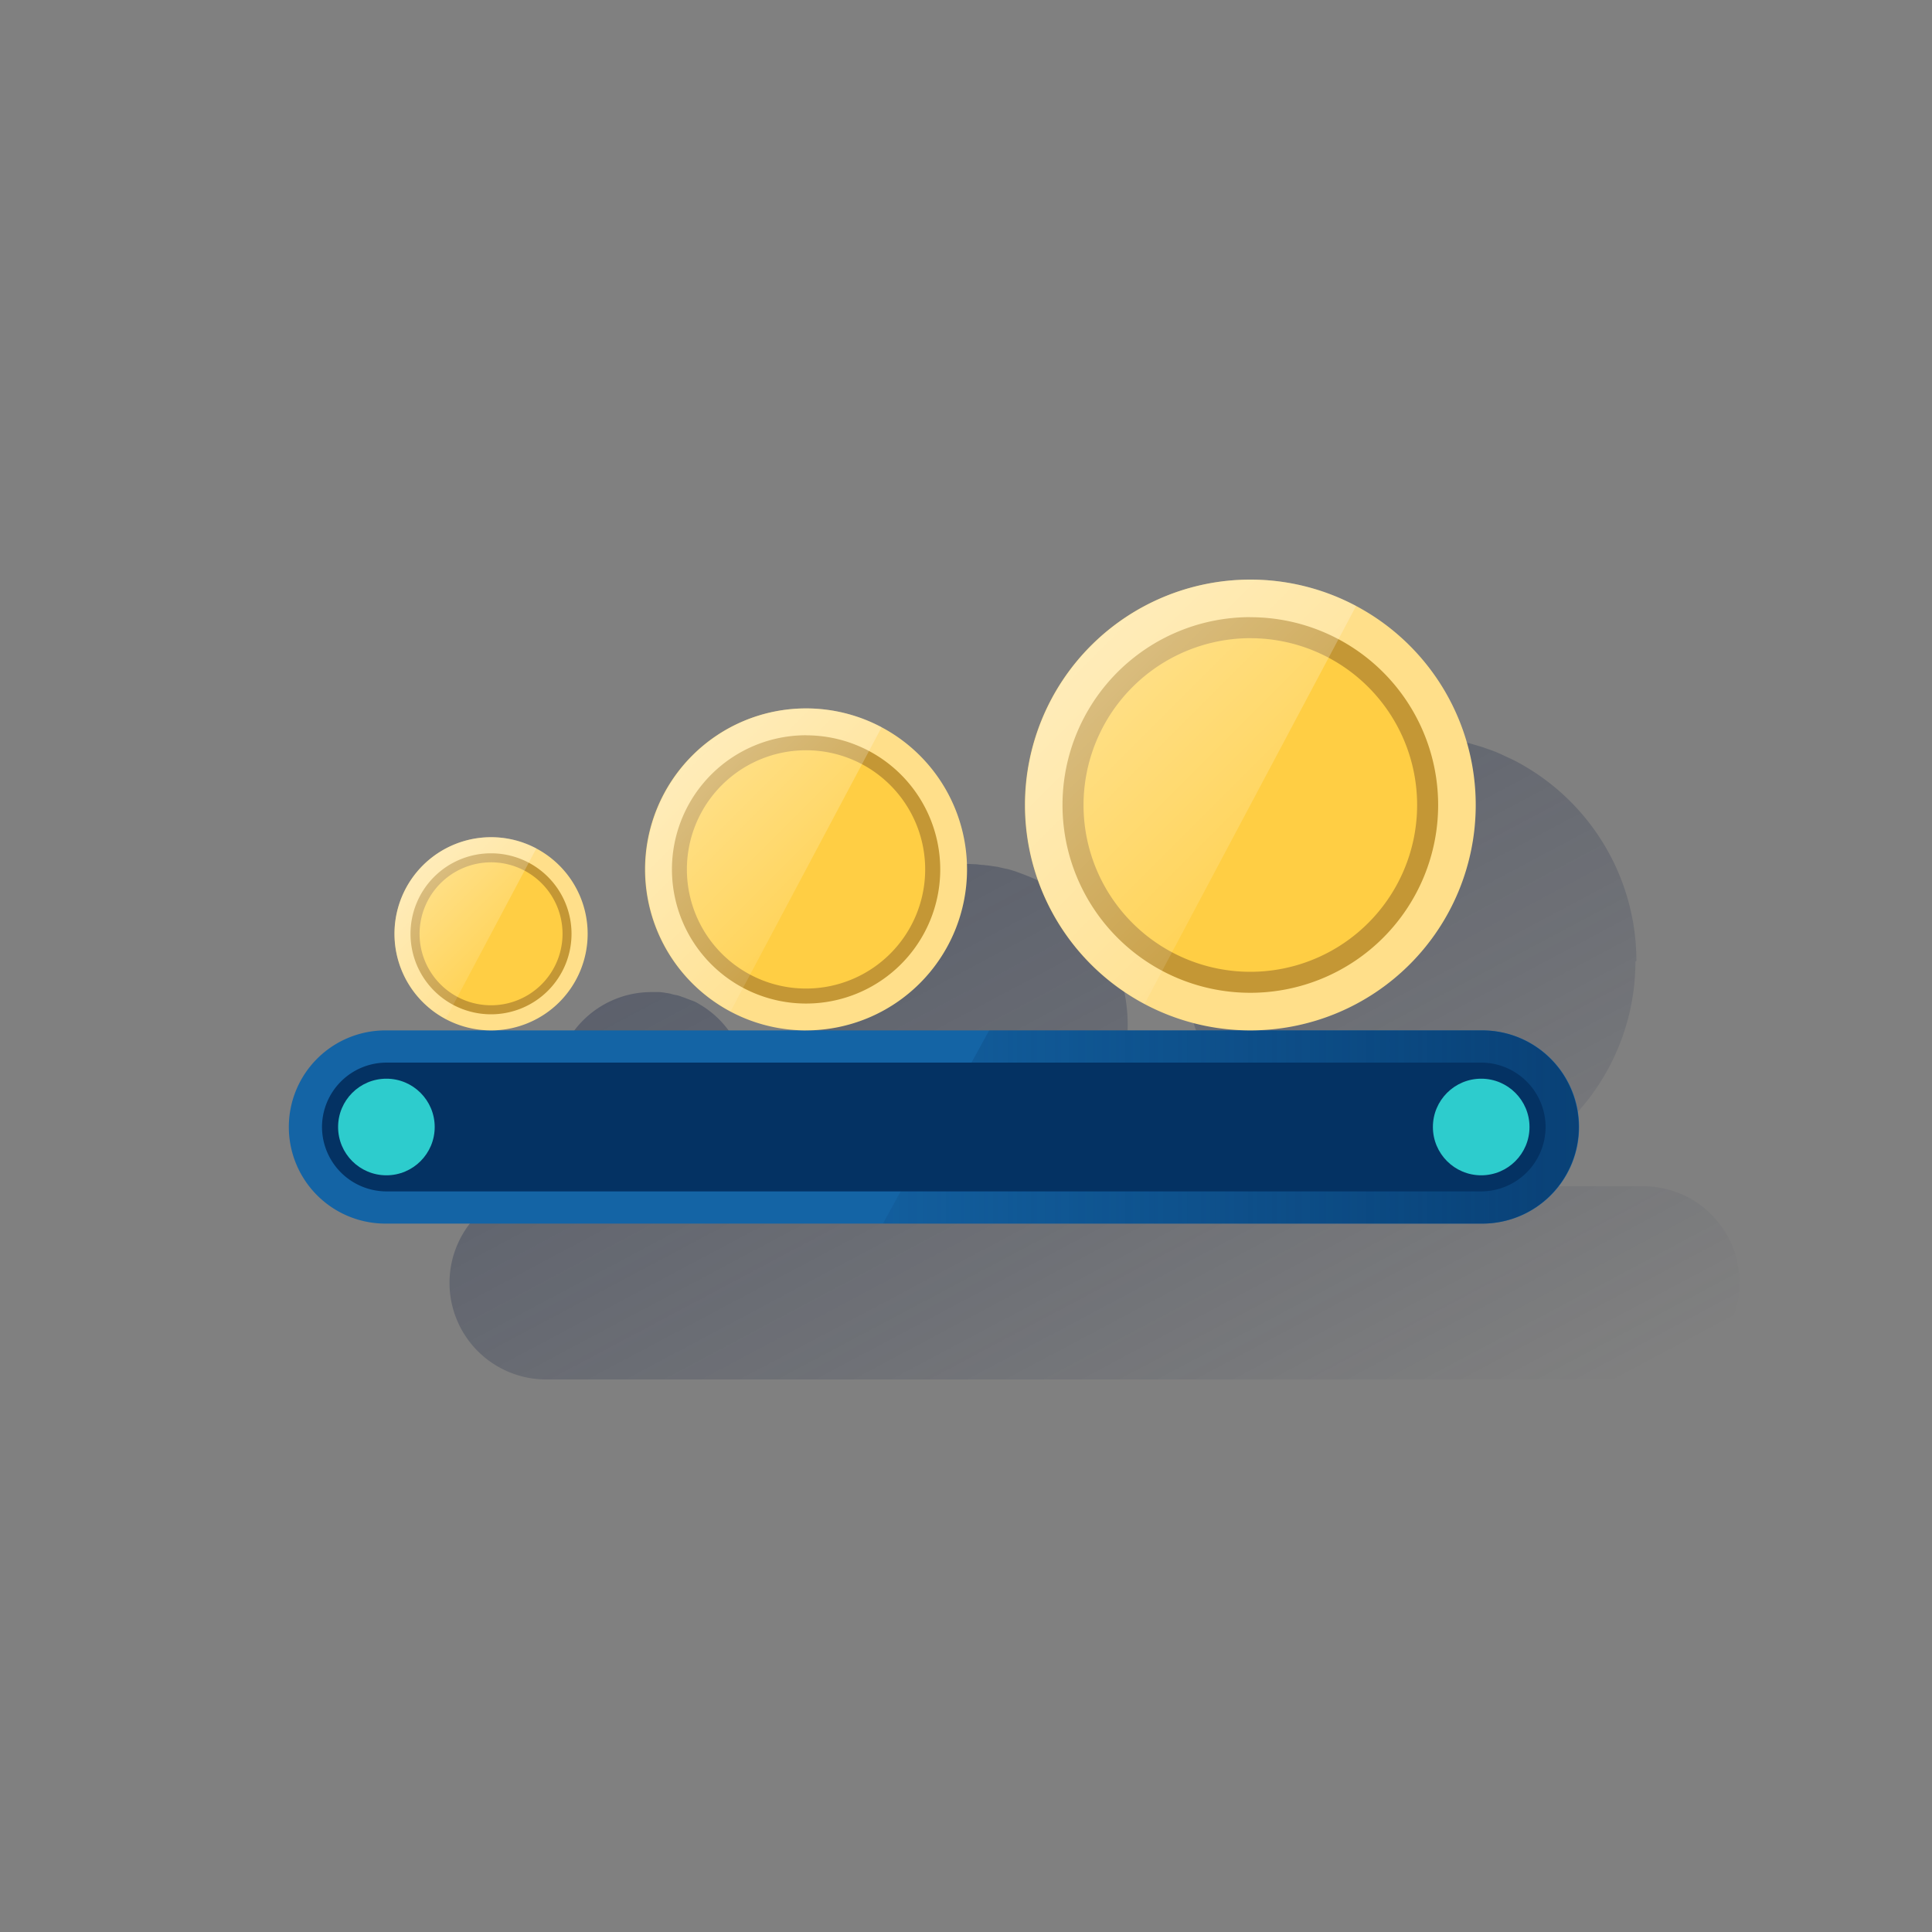 <svg id="Capa_1" data-name="Capa 1" xmlns="http://www.w3.org/2000/svg" xmlns:xlink="http://www.w3.org/1999/xlink" viewBox="0 0 600 600"><rect x="0" y="0" width="600" height="600" fill="#808080" stroke="none"/><defs><style>.cls-1{fill:none;}.cls-2{fill:url(#Degradado_sin_nombre_41);}.cls-3{fill:url(#Degradado_sin_nombre_41-2);}.cls-4{fill:url(#Degradado_sin_nombre_41-3);}.cls-5{fill:url(#Degradado_sin_nombre_41-4);}.cls-6{fill:#1464a5;}.cls-7{fill:url(#Degradado_sin_nombre_44);}.cls-8{fill:#043263;}.cls-9{fill:#2dcccd;}.cls-10{fill:#ffdf8a;}.cls-11{fill:#ffce44;}.cls-12{fill:#c49735;}.cls-13{fill:url(#Degradado_sin_nombre_7);}.cls-14{fill:url(#Degradado_sin_nombre_7-2);}.cls-15{fill:url(#Degradado_sin_nombre_7-3);}</style><linearGradient id="Degradado_sin_nombre_41" x1="222.78" y1="176.12" x2="388.46" y2="487.71" gradientTransform="translate(0 2)" gradientUnits="userSpaceOnUse"><stop offset="0" stop-color="#192647" stop-opacity="0.5"/><stop offset="1" stop-color="#192647" stop-opacity="0"/></linearGradient><linearGradient id="Degradado_sin_nombre_41-2" x1="329.03" y1="91.3" x2="506.57" y2="425.2" xlink:href="#Degradado_sin_nombre_41"/><linearGradient id="Degradado_sin_nombre_41-3" x1="134.33" y1="208.35" x2="311.87" y2="542.24" xlink:href="#Degradado_sin_nombre_41"/><linearGradient id="Degradado_sin_nombre_41-4" x1="216.52" y1="158.95" x2="394.05" y2="492.84" xlink:href="#Degradado_sin_nombre_41"/><linearGradient id="Degradado_sin_nombre_44" x1="490.3" y1="348" x2="228.55" y2="348" gradientTransform="translate(0 2)" gradientUnits="userSpaceOnUse"><stop offset="0" stop-color="#192647"/><stop offset="0" stop-color="#043263" stop-opacity="0.7"/><stop offset="1" stop-color="#043263" stop-opacity="0"/></linearGradient><linearGradient id="Degradado_sin_nombre_7" x1="130.84" y1="269.25" x2="158.25" y2="296.65" gradientUnits="userSpaceOnUse"><stop offset="0" stop-color="#fff" stop-opacity="0.4"/><stop offset="1" stop-color="#fff" stop-opacity="0.1"/></linearGradient><linearGradient id="Degradado_sin_nombre_7-2" x1="214.24" y1="235.43" x2="259.91" y2="281.09" xlink:href="#Degradado_sin_nombre_7"/><linearGradient id="Degradado_sin_nombre_7-3" x1="337.76" y1="201.58" x2="401.71" y2="265.52" xlink:href="#Degradado_sin_nombre_7"/></defs><rect class="cls-1" width="600" height="600"/><path class="cls-2" d="M540.2,398.4a29.78,29.78,0,0,0-.6-6l-.3-1.5a26.82,26.82,0,0,0-2.7-6.8c-.2-.4-.5-.8-.7-1.3a32,32,0,0,0-6.6-7.6,19.52,19.52,0,0,0-2.3-1.7c-.4-.3-.8-.5-1.2-.8a30.43,30.43,0,0,0-15.5-4.3H169.6a30,30,0,0,0-30,30h0a30,30,0,0,0,30,30H510.3A30,30,0,0,0,540.2,398.4Z"/><path class="cls-3" d="M508.2,298.4a70.1,70.1,0,0,0-37.1-61.8h0c-.7-.4-1.4-.7-2-1l-1.3-.6-1.5-.7c-.6-.3-1.2-.5-1.8-.8l-1.6-.6-1.2-.4a22.5,22.5,0,0,0-2.4-.8l-1-.3-2-.6-.9-.2-2.7-.6-.9-.2a27.41,27.41,0,0,0-2.8-.5l-.6-.1-2.7-.3-.6-.1c-1-.1-2-.2-3-.2h-.7c-1.1-.1-2.1-.1-3.2-.1a70,70,0,0,0-70,70h0c0,1.1,0,2.1.1,3.2v.9a24.52,24.52,0,0,0,.2,2.7v.5c.1,1,.2,2,.4,3.1,0,.3.1.5.1.8.1.8.3,1.6.4,2.4,0,.2.1.5.1.7a24.6,24.6,0,0,0,.7,2.9c.1.2.1.5.2.8.2.8.4,1.5.6,2.2l.3.9c.3.9.6,1.8.9,2.8.1.2.2.5.3.7.3.7.5,1.4.8,2.1l.4,1a20,20,0,0,0,1,2.1c.1.3.3.6.4.9.4.7.7,1.4,1.1,2.1a8.79,8.79,0,0,0,.6,1c.3.5.6,1.1.9,1.6a8.79,8.79,0,0,1,.6,1c.5.8.9,1.5,1.4,2.2a7.63,7.63,0,0,0,.8,1.1c.3.4.6.9.9,1.3l.8,1.1c.5.7,1,1.3,1.5,2l.9,1.1.9,1a10.59,10.59,0,0,1,1,1.2l1,1c.6.6,1.2,1.3,1.9,1.9.3.3.6.5.9.8l1.2,1.1.8.7c.8.7,1.6,1.3,2.4,2l.8.6a17.1,17.1,0,0,1,1.4,1.1c.3.2.5.4.8.6,1,.7,2.1,1.4,3.1,2.1l.3.2c.5.3,1,.6,1.6,1l.8.5c.5.3,1.1.6,1.6.9h0a70,70,0,0,0,102.8-61.8Z"/><path class="cls-4" d="M172.5,340.8a7.72,7.72,0,0,0,.2,1.5v.4l.3,1.8a.37.37,0,0,0,.1.3,8.33,8.33,0,0,0,.4,1.5c0,.2.1.3.1.5.2.5.3,1.1.5,1.6v.1a8.65,8.65,0,0,0,.7,1.7l.2.4a9.14,9.14,0,0,0,.7,1.4c0,.1.1.2.2.3.3.5.6,1.1.9,1.6h0a13,13,0,0,0,1,1.5l.2.3a17.1,17.1,0,0,0,1.1,1.4h0a17.38,17.38,0,0,0,1.3,1.5l.1.1,1.2,1.2.2.1a21.72,21.72,0,0,0,2.9,2.4l.2.1a8.64,8.64,0,0,0,1.6,1h0a30,30,0,0,0,31-51.4c-.3-.2-.7-.4-1-.6h0a10.09,10.09,0,0,0-1.5-.7l-.3-.1-1.3-.5-.3-.1a7.84,7.84,0,0,0-1.4-.5l-.2-.1a10.93,10.93,0,0,0-1.7-.5h-.1a12.44,12.44,0,0,1-1.6-.4l-.5-.1c-.4-.1-.8-.1-1.2-.2l-.6-.1c-.4,0-.8-.1-1.2-.1h-2.4a30,30,0,0,0-30,30,12.1,12.1,0,0,0,.1,1.9C172.4,340.5,172.4,340.6,172.5,340.8Z"/><path class="cls-5" d="M250.2,321.3c0,.6.1,1.3.1,1.9v.4c.1.7.2,1.5.3,2.2l.1.6c.1.6.2,1.2.3,1.7a4.33,4.33,0,0,0,.1.5,16,16,0,0,0,.5,2.1,4.33,4.33,0,0,0,.1.5,9.83,9.83,0,0,0,.5,1.6c.1.2.1.4.2.6a15.87,15.87,0,0,0,.7,2l.2.5.6,1.5.3.7a10.09,10.09,0,0,0,.7,1.5l.3.7.8,1.5a5.94,5.94,0,0,1,.4.8l.7,1.2.4.7c.3.5.7,1,1,1.6l.5.8a5.5,5.5,0,0,0,.7.9l.6.8,1.1,1.4.7.8c.2.2.4.5.6.7a6,6,0,0,0,.8.8,4.62,4.62,0,0,1,.7.7,15.93,15.93,0,0,0,1.3,1.3l.6.6.9.8.6.5,1.7,1.4.5.4,1,.8.6.4c.7.5,1.5,1,2.2,1.5l.2.1,1.1.7.6.3,1.2.6h0a50,50,0,1,0,47-88.3h0c-.8-.4-1.6-.8-2.5-1.2l-.5-.2c-.7-.3-1.4-.6-2.2-.9l-.5-.2-2.4-.9-.3-.1c-.9-.3-1.9-.6-2.8-.8h-.1c-.9-.2-1.8-.4-2.6-.6l-.8-.1-2-.3-1-.1c-.7-.1-1.4-.1-2-.2l-.9-.1c-1,0-1.9-.1-2.9-.1a50,50,0,0,0-50,50,17.7,17.7,0,0,0,.1,2.3Z"/><path class="cls-6" d="M119.7,320H460.4a30,30,0,0,1,30,30h0a30,30,0,0,1-30,30H119.7a30,30,0,0,1-30-30h0A30,30,0,0,1,119.7,320Z"/><path class="cls-7" d="M460.3,320H307.2l-33,60H460.3a30,30,0,0,0,30-30h0a30,30,0,0,0-30-30Z"/><path class="cls-8" d="M120,330H460a20.06,20.06,0,0,1,20,20h0a20.06,20.06,0,0,1-20,20H120a20.06,20.06,0,0,1-20-20h0A20.06,20.06,0,0,1,120,330Z"/><circle class="cls-9" cx="120" cy="350" r="15"/><circle class="cls-9" cx="460" cy="350" r="15"/><path class="cls-10" d="M182.5,290a30,30,0,1,1-30-30h0a30,30,0,0,1,30,30h0"/><path class="cls-11" d="M152.52,313.6A23.6,23.6,0,1,1,176.1,290a23.64,23.64,0,0,1-23.58,23.6Z"/><path class="cls-12" d="M152.49,267.8A22.2,22.2,0,1,1,130.3,290a22.24,22.24,0,0,1,22.19-22.2h0m0-2.8h0a25,25,0,1,0,25,25h0a25,25,0,0,0-25-25Z"/><path class="cls-13" d="M152.48,260a30,30,0,0,0-14.06,56.47l28.16-53A29.87,29.87,0,0,0,152.48,260Z"/><path class="cls-10" d="M300.32,270a50,50,0,1,1-50-50h0a50,50,0,0,1,50,50v0"/><path class="cls-11" d="M250.37,309.34A39.33,39.33,0,1,1,289.66,270a39.38,39.38,0,0,1-39.29,39.34Z"/><path class="cls-12" d="M250.32,233a37,37,0,1,1-37,37,37,37,0,0,1,37-37h0m0-4.66h0A41.66,41.66,0,1,0,292,270v0a41.66,41.66,0,0,0-41.67-41.64Z"/><path class="cls-14" d="M250.3,220a50,50,0,0,0-23.42,94.1l46.92-88.25A49.89,49.89,0,0,0,250.3,220Z"/><path class="cls-10" d="M458.3,250a70,70,0,1,1-70.05-70h0a70,70,0,0,1,70.05,70v0"/><path class="cls-11" d="M388.34,305.07a55.07,55.07,0,1,1,55-55.08,55.15,55.15,0,0,1-55,55.08Z"/><path class="cls-12" d="M388.29,198.2A51.8,51.8,0,1,1,336.5,250a51.88,51.88,0,0,1,51.79-51.81h0m0-6.53h0A58.33,58.33,0,1,0,446.63,250v0a58.34,58.34,0,0,0-58.34-58.32Z"/><path class="cls-15" d="M388.25,180a70,70,0,0,0-32.79,131.77l65.7-123.58A69.62,69.62,0,0,0,388.25,180Z"/></svg>
